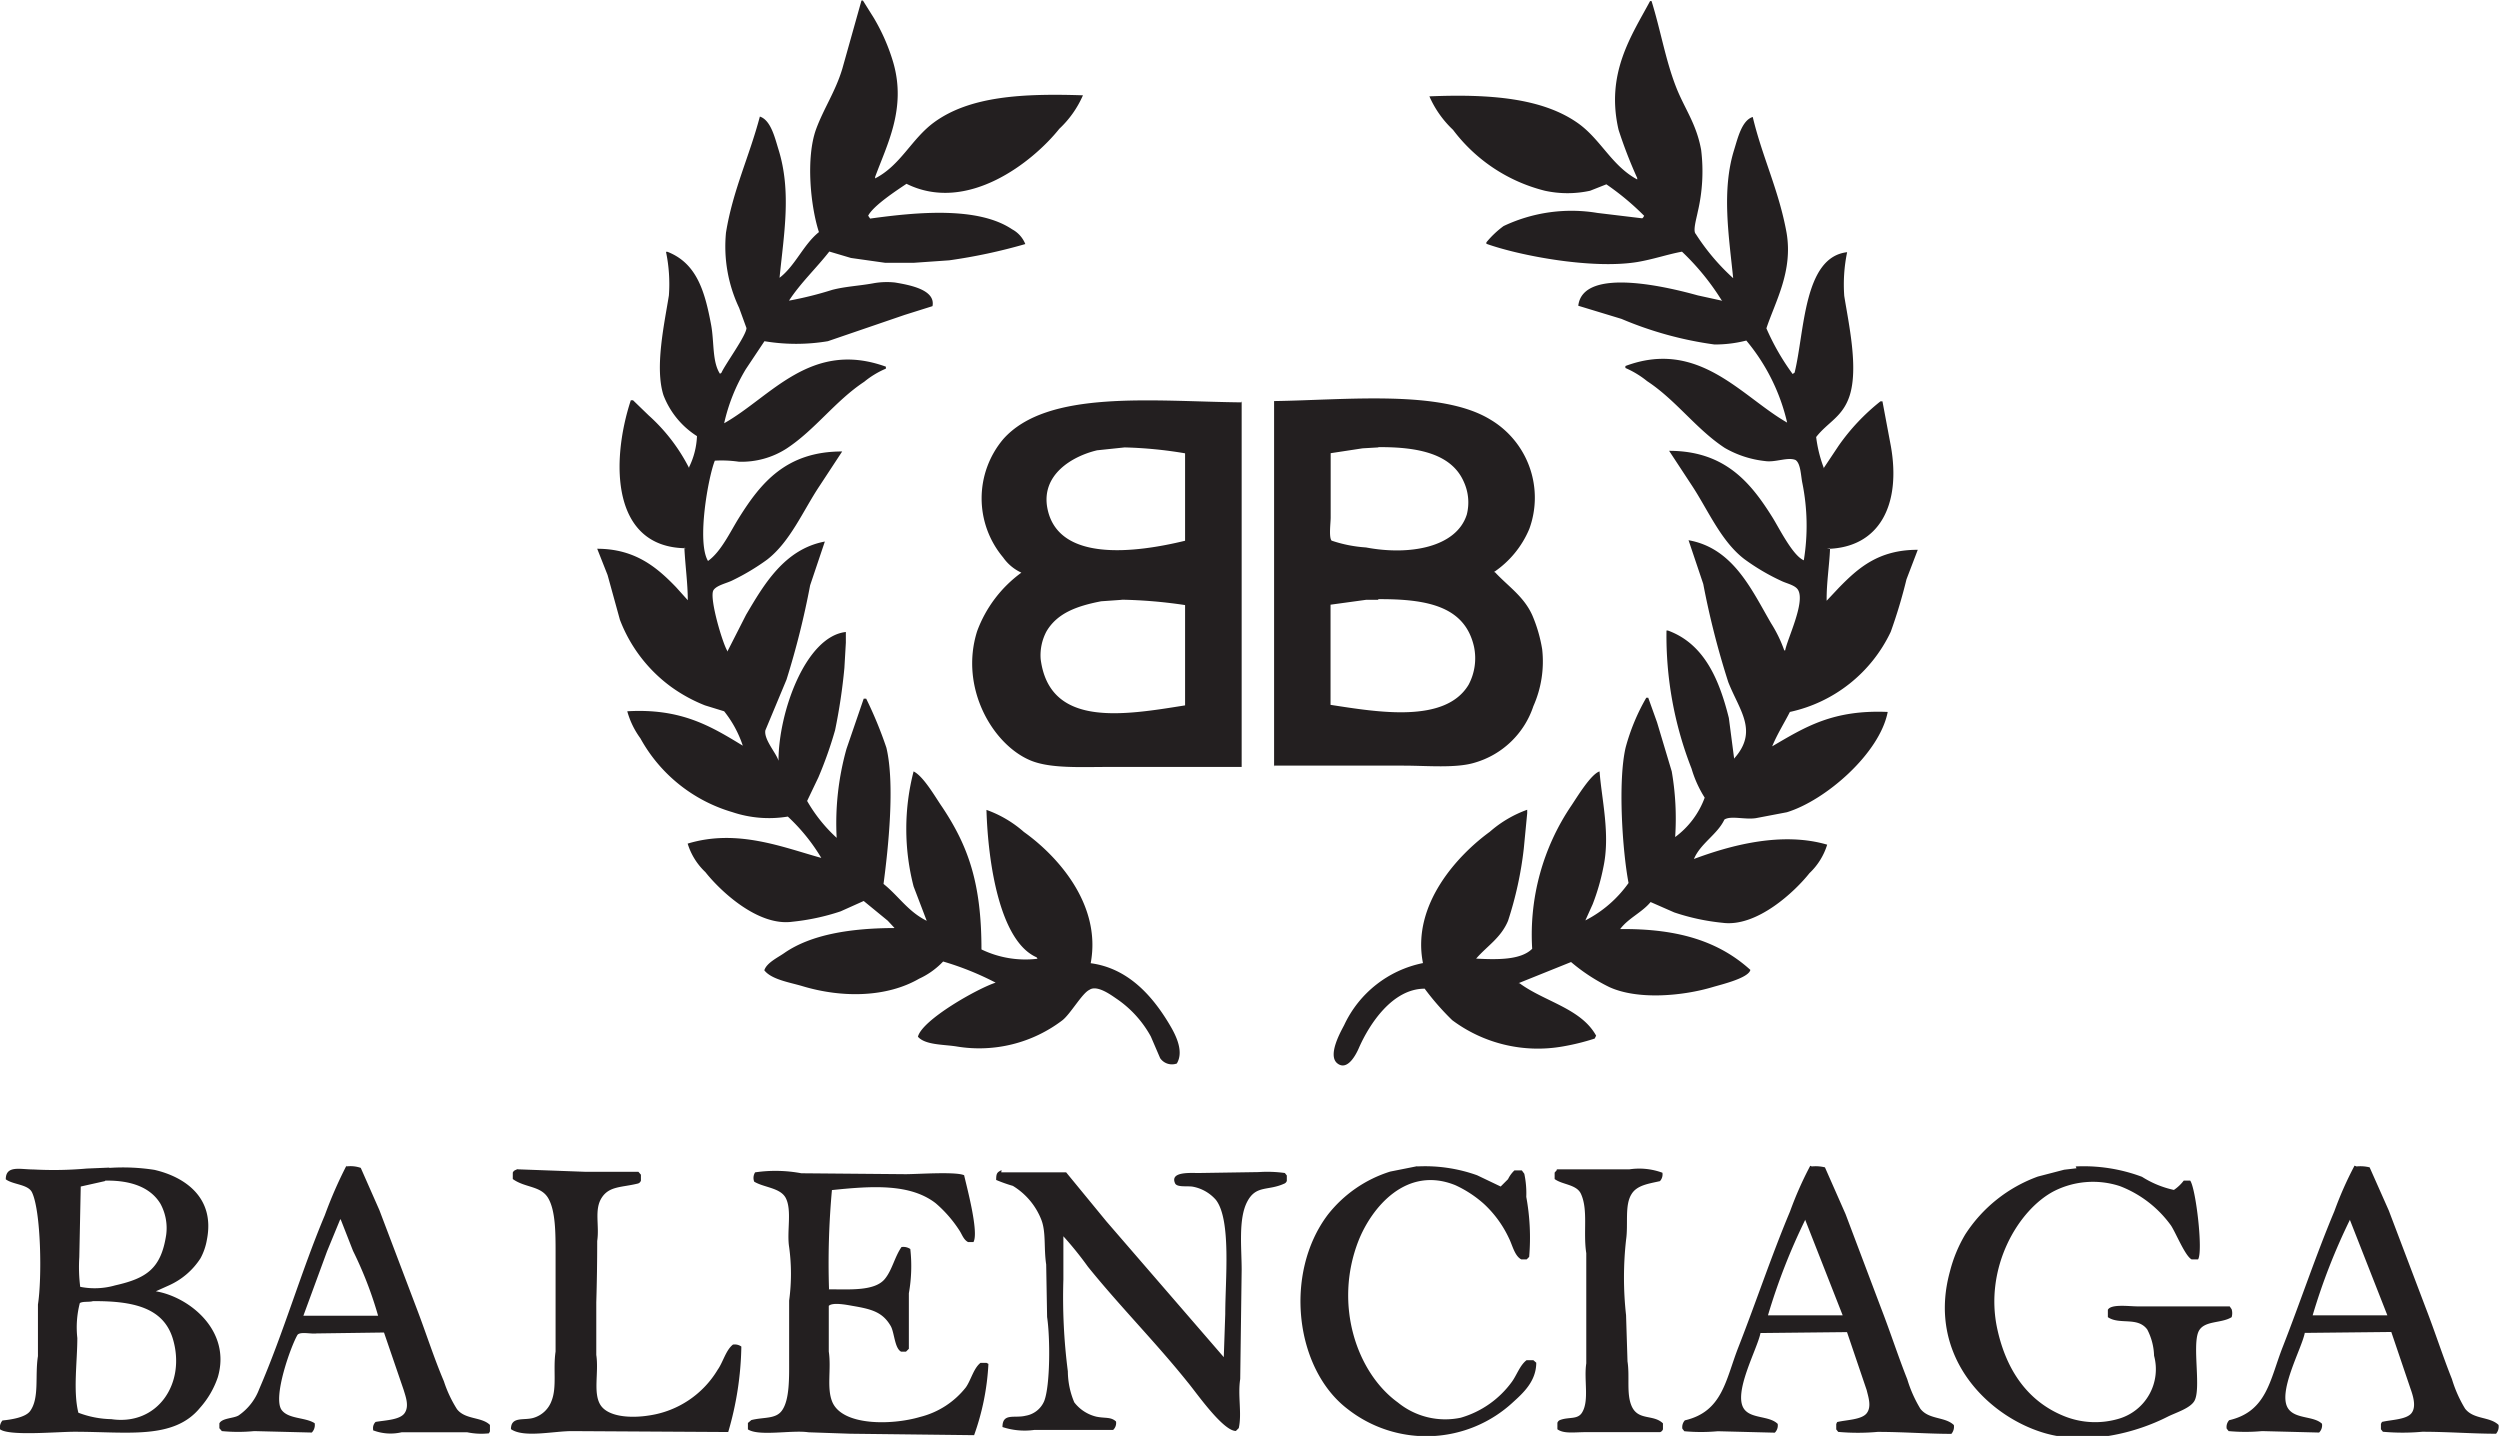 <svg xmlns="http://www.w3.org/2000/svg" viewBox="0 0 190.43 109.38"><title>Balenciaga logo</title><path d="M423.86,556.42c-.27.09-.78,0-1,.15a7.39,7.39,0,0,0-.19,2.66c0,1.8-.33,4.05.08,5.69a7.4,7.4,0,0,0,2.51.49c3.54.52,5.71-2.75,4.68-6.14-.72-2.35-3-2.87-6.1-2.85Zm171.93-6.22a46.56,46.56,0,0,0-2.85,7.3h5.69v0l-2.85-7.26Zm-41.49,0a46.63,46.63,0,0,0-2.85,7.3h5.69v0l-2.85-7.26Zm-111.61,0-1,2.43-1.8,4.9h5.69a29.23,29.23,0,0,0-1.91-4.94l-.94-2.4Zm-17.93-2.92-1.83.41-.11,5.39a12,12,0,0,0,.07,2.25,5.65,5.65,0,0,0,2.66-.11c2.39-.54,3.5-1.27,3.89-3.86A3.88,3.88,0,0,0,429,549c-.74-1.22-2.19-1.79-4.19-1.76Zm68.29-.67,4.94,0,3.07,3.74L510,560.69v-.07l.11-3.22c0-2.61.47-7.16-.71-8.69a3.08,3.08,0,0,0-1.72-1c-.41-.09-1.23.07-1.39-.26-.43-.94,1.26-.78,1.83-.79l4.53-.07a9.77,9.77,0,0,1,2,.07l.15.19,0,.41a.34.34,0,0,1-.22.22c-1.24.56-2.14.08-2.81,1.39s-.41,3.5-.41,5.17l-.11,8.31c-.2,1.24.14,2.62-.11,3.74l-.22.22c-1,0-3.07-3-3.67-3.71-2.4-3-5.18-5.8-7.6-8.8a26.71,26.71,0,0,0-1.87-2.32v3.29a44.17,44.17,0,0,0,.34,7,6.15,6.15,0,0,0,.49,2.36,3,3,0,0,0,1.68,1.09c.67.14,1.11,0,1.5.37a.72.72,0,0,1-.22.64l-6,0a5.38,5.38,0,0,1-2.43-.22c0-1.1.92-.65,1.76-.86a1.87,1.87,0,0,0,1.42-1.12c.46-1.18.46-4.82.22-6.4l-.07-4c-.19-1.26,0-2.46-.37-3.41a5.26,5.26,0,0,0-2.17-2.58,11.53,11.53,0,0,1-1.27-.45c0-.53.08-.58.41-.75Zm-13.14,8.91c1.61,0,3.5.15,4.27-.79.56-.68.75-1.69,1.27-2.43a.94.94,0,0,1,.67.15,11.77,11.77,0,0,1-.11,3.37q0,2.12,0,4.23l-.22.22-.37,0c-.5-.26-.51-1.46-.79-1.95-.62-1.07-1.45-1.29-2.92-1.54-.35-.06-1.5-.3-1.8,0l0,3.48c.2,1.33-.17,2.76.26,3.82.76,1.86,4.55,1.8,6.7,1.16a6.41,6.41,0,0,0,3.48-2.25c.39-.55.59-1.46,1.12-1.87l.45,0,.15.08a18.82,18.82,0,0,1-1.09,5.43l-9.44-.11-3.18-.11c-1.26-.19-3.76.33-4.61-.22v-.49l.26-.22c.94-.24,1.84-.06,2.32-.71.61-.82.56-2.56.56-3.93v-4.46a15.1,15.1,0,0,0,0-4.08c-.19-1.18.23-2.8-.26-3.74-.41-.78-1.66-.79-2.4-1.24a.78.78,0,0,1,.07-.71,10.71,10.71,0,0,1,3.52.07l7.94.07c.94,0,3.83-.21,4.46.08.19.85,1.14,4.35.71,5.09l-.07,0-.34,0c-.35-.18-.46-.59-.67-.9a9.52,9.52,0,0,0-1.8-2.06c-1.94-1.5-4.82-1.32-7.9-1a61.23,61.23,0,0,0-.22,7.6Zm55.41-9.14c1.92,0,3.7,0,5.58,0a5.09,5.09,0,0,1,2.51.26.76.76,0,0,1-.19.64c-.88.2-1.76.31-2.17,1-.53.86-.23,2.28-.41,3.48a26,26,0,0,0,0,5.73l.11,3.52c.18,1.15-.09,2.43.3,3.37.49,1.18,1.66.63,2.4,1.35l0,.45a.34.34,0,0,1-.22.22h-5.69c-.82,0-1.64.14-2.13-.22l0-.49a.34.34,0,0,1,.22-.22c.67-.25,1.35,0,1.68-.6.53-.91.11-2.47.3-3.71v-5.88q0-1.25,0-2.51c-.25-1.6.16-3.3-.41-4.53-.34-.72-1.41-.68-2-1.12l0-.49.19-.22Zm-79.08,0,5.17.19h4l.19.22,0,.45a.34.34,0,0,1-.22.22c-1.24.31-2.19.18-2.77,1.09s-.16,2.1-.34,3.29q0,2.34-.07,4.68v4c.2,1.31-.25,2.86.3,3.78s2.25,1.07,3.78.82a7.32,7.32,0,0,0,5.17-3.48c.4-.56.62-1.49,1.16-1.91a.86.86,0,0,1,.64.15,24.33,24.33,0,0,1-1,6.51l-11.91-.07c-1.41,0-3.66.53-4.64-.15,0-1,1-.64,1.72-.86A2.09,2.09,0,0,0,458.8,564c.41-1.05.1-2.41.3-3.74q0-3.74,0-7.49c0-1.53,0-3.23-.56-4.19s-1.76-.78-2.7-1.46l0-.49c.09-.18.17-.17.34-.26Zm-31.11-.11a15.53,15.53,0,0,1,3.41.15c2.29.53,4.64,2.09,4,5.32a4.55,4.55,0,0,1-.49,1.42,5.56,5.56,0,0,1-2.4,2.06l-1,.45c2.55.43,5.77,3,4.72,6.55a6.76,6.76,0,0,1-1.35,2.32c-2,2.45-5.52,1.83-9.55,1.83-1.39,0-5,.34-5.69-.19a.82.82,0,0,1,.19-.67c.71-.07,1.75-.24,2.1-.71.73-1,.36-2.67.6-4.19q0-2,0-3.93c.32-2.06.23-7.11-.45-8.54-.3-.63-1.44-.58-2-1,0-1.09,1.1-.75,2.1-.75a28.61,28.61,0,0,0,4.08-.07l1.68-.07Zm171.15-.11a2.9,2.9,0,0,1,1,.07l1.46,3.29,2.81,7.41c.71,1.83,1.3,3.68,2,5.43a9.7,9.7,0,0,0,1,2.25c.65.84,1.88.59,2.55,1.24a.83.83,0,0,1-.19.67c-1.8,0-3.66-.15-5.62-.15a16.58,16.58,0,0,1-3,0l-.15-.19,0-.41.08-.15c.71-.17,1.86-.17,2.25-.67s.1-1.36-.08-1.87l-1.46-4.31-6.59.07c-.24,1.23-2.14,4.59-1.24,5.8.57.77,1.93.52,2.55,1.12a.77.77,0,0,1-.22.67l-4.34-.11a13.8,13.8,0,0,1-2.55,0l-.15-.19a.76.76,0,0,1,.19-.64c2.88-.67,3.1-3.08,4.08-5.58,1.34-3.42,2.53-7,3.93-10.33a27.22,27.22,0,0,1,1.54-3.48Zm-41.49,0a2.9,2.9,0,0,1,1,.07l1.57,3.56,2.7,7.15c.71,1.83,1.3,3.67,2,5.43a9.7,9.7,0,0,0,1,2.25c.65.84,1.88.59,2.55,1.24a.83.83,0,0,1-.19.67c-1.8,0-3.66-.15-5.62-.15a16.59,16.59,0,0,1-3,0l-.15-.19,0-.41.07-.15c.71-.17,1.86-.17,2.25-.67s.12-1.25,0-1.76l-1.5-4.42-6.59.07c-.24,1.23-2.13,4.59-1.24,5.8.55.74,1.91.49,2.55,1.12a.77.77,0,0,1-.22.67l-4.34-.11a13.8,13.8,0,0,1-2.55,0l-.15-.19a.76.76,0,0,1,.19-.64c2.88-.67,3.1-3.08,4.08-5.58,1.34-3.42,2.53-7,3.93-10.33a27.21,27.21,0,0,1,1.54-3.48Zm-30.07,0a11.79,11.79,0,0,1,4.57.67l1.8.86.56-.56a2.28,2.28,0,0,1,.49-.67h.56l.19.26a7.22,7.22,0,0,1,.15,1.76,17.22,17.22,0,0,1,.22,4.57l-.19.19-.41,0c-.51-.26-.68-1.1-.94-1.61a8.4,8.4,0,0,0-1.91-2.62,8.71,8.71,0,0,0-2.17-1.42c-3.77-1.53-6.4,1.75-7.38,4.23-1.91,4.88-.12,10.07,3,12.32a5.71,5.71,0,0,0,4.79,1.16,7.33,7.33,0,0,0,3.89-2.73c.38-.52.61-1.26,1.12-1.65l.52,0,.22.19c0,1.41-1,2.31-1.76,3a9.71,9.71,0,0,1-12.62.52c-4-3.06-4.86-10.33-1.5-14.79a9.73,9.73,0,0,1,4.76-3.29l2.06-.41Zm-81.55,0a2.36,2.36,0,0,1,1.09.11l1.42,3.22,2.81,7.41c.73,1.9,1.33,3.81,2.1,5.62a9.4,9.4,0,0,0,1,2.13c.63.81,1.87.57,2.51,1.2l0,.49-.08.15a5.31,5.31,0,0,1-1.65-.08h-5a3.72,3.72,0,0,1-2.17-.15l0-.08a.66.66,0,0,1,.19-.56c.75-.13,1.85-.15,2.21-.67s.09-1.23-.07-1.76l-1.5-4.38-5.13.07c-.42.06-1.25-.16-1.46.11-.51.87-1.91,4.79-1.2,5.73.52.69,1.8.54,2.51,1a.82.82,0,0,1-.22.71l-4.38-.11a12.84,12.84,0,0,1-2.47,0l-.19-.22,0-.37c.21-.41,1.07-.37,1.46-.6a4.24,4.24,0,0,0,1.57-2c1.86-4.29,3.21-9,5-13.25a33.05,33.05,0,0,1,1.65-3.78Zm131.72,0a12.68,12.68,0,0,1,5.05.79,7.49,7.49,0,0,0,2.43,1,3.18,3.18,0,0,0,.75-.71h.49c.43.57,1,5.41.6,6h-.49c-.49-.25-1.19-2-1.57-2.58a8.6,8.6,0,0,0-3.89-3,6.57,6.57,0,0,0-5,.37c-2.77,1.43-5.36,5.87-4.34,10.52.69,3.16,2.34,5.52,5.09,6.63a6.32,6.32,0,0,0,4.19.19,3.93,3.93,0,0,0,2.66-4.79,4.59,4.59,0,0,0-.52-2c-.74-1-2.11-.33-3-.94l0-.56c.24-.46,1.61-.26,2.28-.26l7,0,.15.22a1.08,1.08,0,0,1,0,.6c-.81.51-2.18.22-2.55,1.16-.44,1.14.24,4.36-.3,5.24-.35.57-1.44.88-2.06,1.2-2.33,1.18-6.08,2.22-9.44,1.2-4.31-1.31-8.87-5.89-7.11-12.28a10.65,10.65,0,0,1,1.16-2.81,11.07,11.07,0,0,1,5.54-4.42l2-.52.94-.11ZM521.77,503l-.94,0-2.7.37V511c3.63.56,8.75,1.43,10.52-1.54a4.29,4.29,0,0,0,.41-2.88c-.69-3.08-3.54-3.65-7.3-3.63Zm-19.54,0-1.57.11c-1.86.36-3.34.9-4.16,2.28a3.88,3.88,0,0,0-.45,2.13c.68,5.24,6.3,4.27,11,3.52V503.4a36.61,36.61,0,0,0-4.83-.41Zm19.54-11.61-1.2.07-2.43.37v4.9c0,.43-.15,1.5.07,1.76a10.18,10.18,0,0,0,2.62.52c3.31.63,6.89,0,7.68-2.51a3.76,3.76,0,0,0-.22-2.47c-.92-2.14-3.44-2.68-6.51-2.66Zm-19.32,0-2.1.22c-1.87.44-4.31,1.85-3.78,4.46.84,4.1,6.74,3.34,10.48,2.43v-6.66a32.19,32.19,0,0,0-4.61-.45Zm11.38,24.34V487.86c5.53-.08,12.69-.88,16.44,1.39a6.92,6.92,0,0,1,3,8.35,7.43,7.43,0,0,1-2.7,3.29l.08,0c1,1.08,2.2,1.84,2.85,3.29a11.12,11.12,0,0,1,.75,2.58,8.37,8.37,0,0,1-.67,4.34,6.66,6.66,0,0,1-4.49,4.31c-1.42.43-3.62.22-5.39.22l-9.88,0Zm-2.47-27.86v27.86l-10.15,0c-2.13,0-4.42.13-5.92-.49-2.9-1.2-5.44-5.55-4.08-9.85a9.64,9.64,0,0,1,3.37-4.46v0a3.46,3.46,0,0,1-1.39-1.16,7,7,0,0,1,0-9c3.37-3.82,11.44-2.88,18.2-2.81Zm44.82,11.2c-.05,1.28-.28,2.69-.26,4l.94-1c1.44-1.47,3-2.89,6-2.88l-.86,2.25a39.08,39.08,0,0,1-1.2,4,11.1,11.1,0,0,1-7.68,6.1c-.45.88-.95,1.66-1.35,2.62,2.51-1.47,4.62-2.8,8.8-2.62-.6,3.14-4.71,6.73-7.68,7.64l-2.36.45c-.84.13-1.92-.21-2.4.11-.53,1.13-1.82,1.81-2.32,3h0c2.68-1,6.64-2.12,10.15-1.09a5,5,0,0,1-1.35,2.17c-1.09,1.38-4,4.14-6.63,3.78a16.6,16.6,0,0,1-3.67-.79l-1.8-.79c-.65.79-1.7,1.23-2.32,2.06v0c4.54-.05,7.59,1,9.92,3.11-.14.62-2.17,1.1-2.88,1.31-2.24.67-5.67,1-7.86,0a14,14,0,0,1-2.92-1.91l-4,1.61h.07c1.88,1.4,4.7,1.92,5.84,4l-.11.22a17.38,17.38,0,0,1-2.43.6,10.91,10.91,0,0,1-8.42-2,19.69,19.69,0,0,1-2.1-2.4c-2.45,0-4.2,2.68-5,4.49-.19.45-.86,1.82-1.65,1.2s.31-2.51.52-2.92a8.47,8.47,0,0,1,6-4.72c-.89-4.51,2.75-8.3,5.09-10a8.86,8.86,0,0,1,2.85-1.68v.26l-.26,2.7a27.63,27.63,0,0,1-1.2,5.5c-.55,1.31-1.59,1.91-2.43,2.88,1.61.08,3.4.12,4.27-.75a17.52,17.52,0,0,1,3-10.93c.41-.61,1.47-2.37,2.13-2.58l0,0c.17,2.17.82,4.78.3,7.26a16.75,16.75,0,0,1-.82,2.85l-.56,1.24a9.16,9.16,0,0,0,3.29-2.85c-.47-2.46-.82-7.77-.22-10.33a15.71,15.71,0,0,1,1.57-3.78h.15l.67,1.87,1.12,3.74a21.09,21.09,0,0,1,.26,5,6.52,6.52,0,0,0,2.25-3,8.7,8.7,0,0,1-1-2.21,27.69,27.69,0,0,1-1.91-10.52h.11c2.73,1,3.89,3.65,4.64,6.66l.41,3.15v-.07c1.85-2.08.41-3.63-.45-5.8a63.07,63.07,0,0,1-1.91-7.49l-1.12-3.33c3.4.6,4.8,3.77,6.29,6.33a10.18,10.18,0,0,1,1,2.06l.07,0c.18-.91,1.51-3.61,1-4.57-.19-.39-.88-.52-1.27-.71a16.35,16.35,0,0,1-2.85-1.68c-1.78-1.37-2.75-3.73-4-5.62l-1.72-2.62c4.27,0,6.23,2.45,7.86,5.05.52.83,1.55,2.93,2.4,3.29a16.41,16.41,0,0,0-.11-5.88c-.12-.57-.12-1.49-.52-1.76-.59-.25-1.53.2-2.32.08a7.81,7.81,0,0,1-3.07-1c-2.18-1.43-3.7-3.63-5.92-5.09a7.08,7.08,0,0,0-1.65-1v-.15c5.59-2.09,8.85,2.33,12.32,4.31a15,15,0,0,0-3.11-6.25,9.57,9.57,0,0,1-2.43.3,27.65,27.65,0,0,1-7.08-1.95l-3.29-1c.36-3.06,7.12-1.34,9.1-.79l1.87.41-.07-.07a18.74,18.74,0,0,0-3-3.67c-1.09.2-2.17.58-3.41.79-3.44.56-8.95-.48-11.49-1.39v-.11a7.26,7.26,0,0,1,1.31-1.24,12.07,12.07,0,0,1,7.15-1l3.41.41c.09-.06.09-.1.15-.19v0a20.1,20.1,0,0,0-2.88-2.4l-1.24.49a8.09,8.09,0,0,1-3.44,0,12.58,12.58,0,0,1-7-4.64,7.8,7.8,0,0,1-1.8-2.55c4.59-.19,8.62.12,11.34,2.06,1.73,1.24,2.55,3.23,4.49,4.27l0-.11a34.52,34.52,0,0,1-1.42-3.67c-1-4.32,1-7.19,2.4-9.81h.11c.69,2.2,1.06,4.48,1.87,6.55.64,1.64,1.55,2.79,1.91,4.79a13.45,13.45,0,0,1-.26,4.72c-.09.48-.39,1.46-.15,1.68a16.62,16.62,0,0,0,2.85,3.37c-.33-3.24-.89-6.68.07-9.77.27-.86.58-2.25,1.42-2.51.73,3.07,2,5.6,2.58,8.84.49,2.92-.86,5.21-1.54,7.26a18,18,0,0,0,2,3.48l.15-.11c.77-3.13.67-8.79,4-9.17a12.13,12.13,0,0,0-.22,3.33c.34,2.13,1.09,5.49.41,7.6-.53,1.63-1.65,2-2.55,3.15a10.13,10.13,0,0,0,.6,2.4l0-.07,1.12-1.68a16,16,0,0,1,3.18-3.37l.15,0,.64,3.41c.79,4.45-.85,7.75-4.87,7.83Zm-87.16,0c-5.64-.06-5.74-6.53-4.19-11.27H465l1.2,1.16a13.72,13.72,0,0,1,3.07,4l0-.07a5.85,5.85,0,0,0,.6-2.36,6.41,6.41,0,0,1-2.55-3.11c-.68-2.11.07-5.47.41-7.6a12,12,0,0,0-.22-3.33h.11c2.23.87,2.85,3,3.33,5.58.24,1.31.07,2.78.67,3.71l.11-.07c.28-.64,1.9-2.85,1.91-3.41l-.56-1.54a10.93,10.93,0,0,1-1-5.73c.52-3.22,1.78-5.8,2.58-8.84.84.27,1.15,1.64,1.42,2.51,1,3.21.41,6.44.08,9.77,1.21-.93,1.82-2.54,3-3.48-.65-2-1-5.67-.22-7.83.58-1.58,1.48-2.88,2-4.61l1.46-5.2.11,0,.82,1.31a14.84,14.84,0,0,1,1.5,3.44c1,3.5-.5,6.25-1.39,8.69l0,.11c1.95-1,2.76-3,4.49-4.27,2.74-2,6.74-2.21,11.34-2.06a7.7,7.7,0,0,1-1.8,2.55c-2,2.51-7,6.49-11.64,4.19-.76.51-2.52,1.66-2.92,2.43l.15.22c3.61-.5,8.22-.93,10.82.82a2.2,2.2,0,0,1,1,1.12,41.57,41.57,0,0,1-5.8,1.24l-2.73.19-2.13,0-2.62-.37-1.65-.49c-1,1.28-2.18,2.38-3.07,3.74a27.2,27.2,0,0,0,3.29-.82c1-.26,2-.3,3.07-.49a5.79,5.79,0,0,1,1.72-.07c1.12.19,3.1.55,2.85,1.8l-2.13.67-5.84,2a14.61,14.61,0,0,1-4.83,0l-1.42,2.13a13.84,13.84,0,0,0-1.65,4.12c3.56-2,6.59-6.38,12.32-4.31v.15a6.73,6.73,0,0,0-1.65,1c-2.21,1.46-3.74,3.66-5.92,5.09a6.33,6.33,0,0,1-3.63,1,9.12,9.12,0,0,0-1.83-.08c-.5,1.24-1.39,6.19-.52,7.64,1-.71,1.69-2.22,2.36-3.29,1.64-2.62,3.58-5.06,7.86-5.05l-1.72,2.62c-1.26,1.89-2.23,4.25-4,5.62a17.17,17.17,0,0,1-2.62,1.57c-.42.22-1.21.37-1.46.75-.37.56.77,4.33,1.09,4.68v-.07l1.39-2.73c1.34-2.27,2.91-5,6-5.58l-1.12,3.33a63.35,63.35,0,0,1-1.8,7.19l-1.61,3.86c-.13.7.85,1.76,1,2.32h0c0-3.71,2.07-9.47,5.13-9.81v.82l-.11,1.91a43.39,43.39,0,0,1-.71,4.75,30.62,30.62,0,0,1-1.27,3.59l-.86,1.8a11.68,11.68,0,0,0,2.25,2.81,21,21,0,0,1,.75-6.78l1.31-3.82h.11l.08,0a30.54,30.54,0,0,1,1.54,3.74c.66,2.79.14,7.66-.22,10.37,1.16.93,1.86,2.1,3.29,2.81l-1-2.62a17.53,17.53,0,0,1,0-8.76h0c.77.38,1.68,2,2.17,2.7,2,3,3,5.82,3,10.86a7.7,7.7,0,0,0,4.27.71l-.07-.11c-2.81-1.23-3.7-7.2-3.82-11.23a8.77,8.77,0,0,1,2.85,1.68c2.38,1.69,5.95,5.41,5.09,10,2.85.38,4.68,2.49,5.92,4.53.43.71,1.25,2.1.64,3.11a1.09,1.09,0,0,1-1.27-.41l-.71-1.65a8.29,8.29,0,0,0-2.62-2.88c-.33-.22-1.47-1.09-2.06-.67-.55.25-1.44,1.84-2.06,2.32a10.46,10.46,0,0,1-8,2c-1-.17-2.43-.1-3-.75.32-1.29,4.53-3.67,5.92-4.12a22.19,22.19,0,0,0-4-1.61,5.9,5.9,0,0,1-1.83,1.31c-2.45,1.42-5.84,1.49-8.91.56-.95-.28-2.34-.5-2.88-1.2.18-.59,1.09-1,1.57-1.35,2-1.36,4.93-1.86,8.35-1.87v0l-.52-.56-1.83-1.5-1.76.79a17,17,0,0,1-3.67.79c-2.66.37-5.55-2.41-6.63-3.78a5,5,0,0,1-1.35-2.17c3.78-1.15,7.25.28,10.18,1.09v0a14.32,14.32,0,0,0-2.55-3.15,8.79,8.79,0,0,1-4.23-.34,11.77,11.77,0,0,1-7-5.62,6.36,6.36,0,0,1-1-2.06c4.11-.24,6.37,1.14,8.8,2.62a8.48,8.48,0,0,0-1.42-2.62l-1.46-.45a11.85,11.85,0,0,1-2.55-1.39,11.34,11.34,0,0,1-3.93-5.13l-.94-3.41-.79-2c2.91,0,4.58,1.45,6,2.92l.9,1c0-1.28-.2-2.69-.26-4Z" transform="translate(-416.78 -457.31)" style="fill:#231f20;fill-rule:evenodd"/></svg>